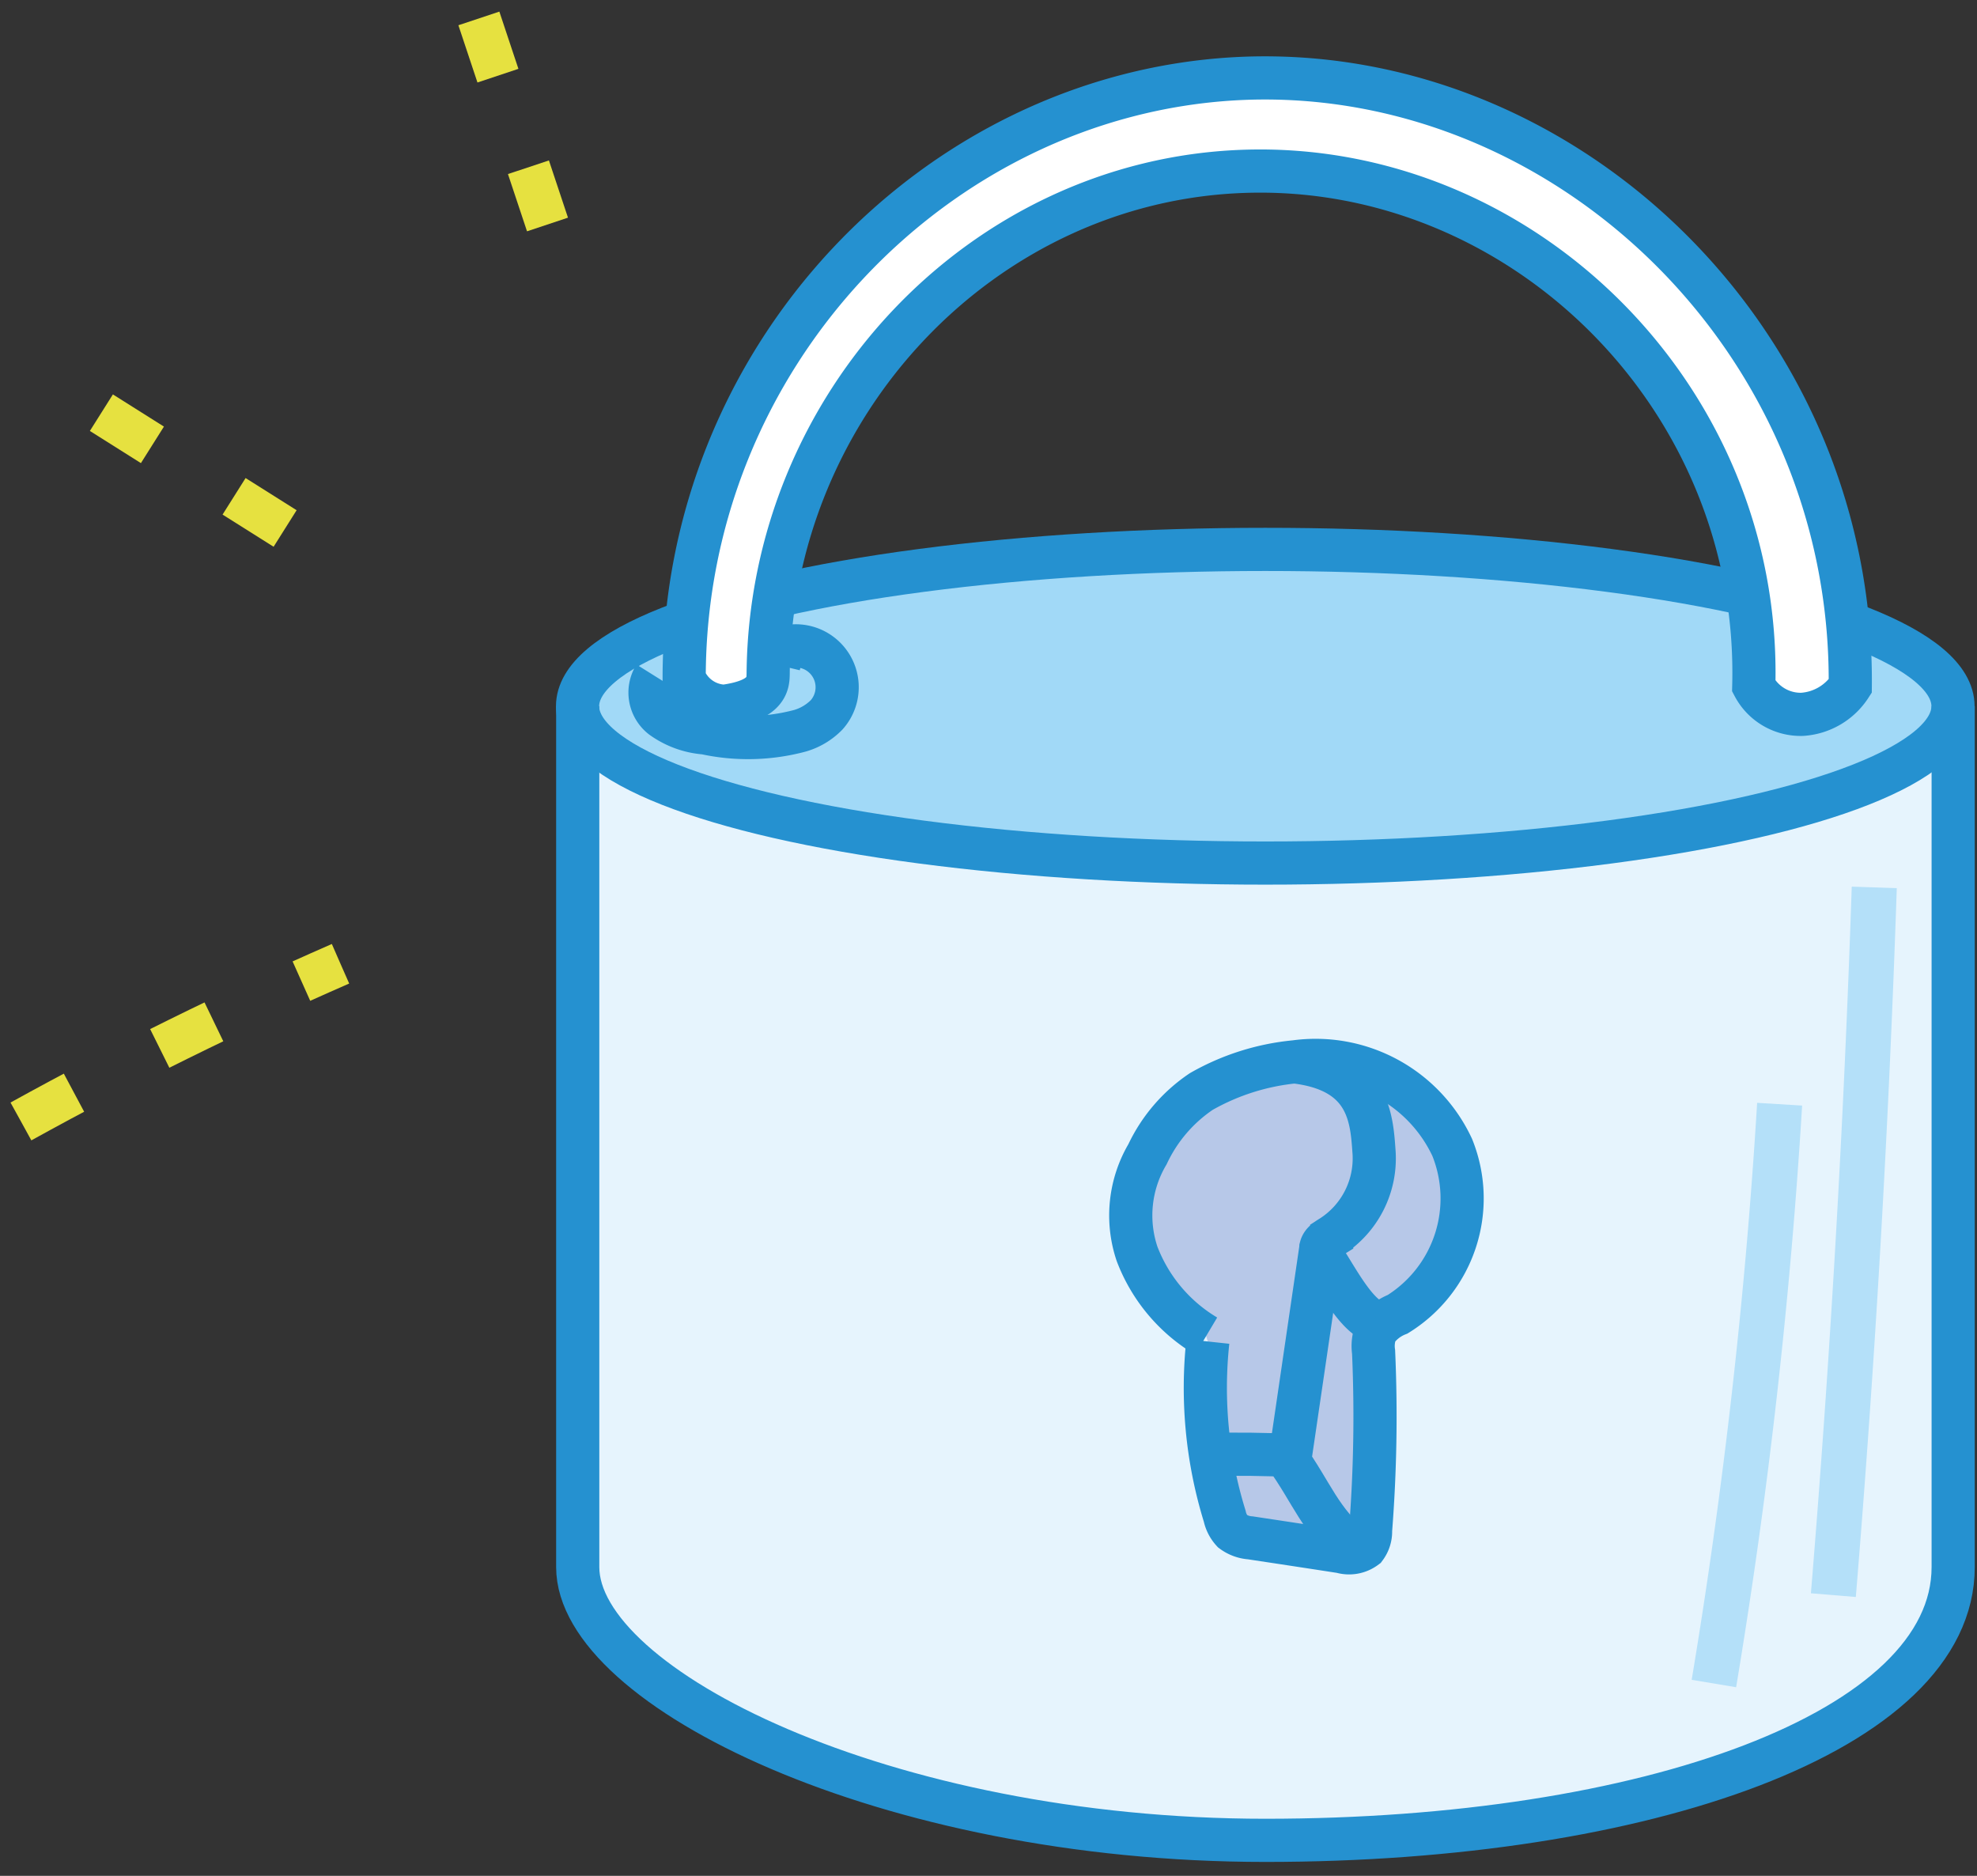 <svg xmlns="http://www.w3.org/2000/svg" width="117" height="111" viewBox="0 0 117 111"><rect x="0" y="0" width="117" height="111" fill="#333333" stroke="none"/><g fill="none" fill-rule="evenodd"><rect width="413" height="442" x=".5" y=".5" stroke="#DDD" rx="6" transform="translate(-148 -38)"/><g transform="translate(1 1)"><ellipse cx="73.58" cy="40.68" fill="#A1D9F7" rx="40.7" ry="9.28"/><path fill="#E6F4FD" d="M115.76 40.79v50.94c0 9.75-18.22 16.17-40.7 16.17-22.48 0-40.7-9-40.7-16.17V40.79c0 5.13 18.22 9.28 40.7 9.28 22.48 0 40.7-4.15 40.7-9.28z"/><ellipse cx="73.88" cy="40.79" stroke="#2591D0" stroke-width="2.555" rx="40.7" ry="9.28"/><path stroke="#2591D0" stroke-width="2.555" d="M33.19 40.79v50.94c0 7.13 18.22 16.17 40.7 16.17 22.48 0 40.7-6.43 40.7-16.17V40.79"/><path fill="#FFF" stroke="#2591D0" stroke-width="2.555" d="M108.5 39.6c.19-20.68-17.2-37-36.41-35.94-17.73 1-32.6 16.44-32.6 35.46a2.65 2.65 0 0 0 2.38 1.67c2.59-.35 2.58-1.38 2.59-1.93.14-15.94 12.67-29.17 28.11-29.72C89 8.55 103.24 22.48 102.79 39.6a3.14 3.14 0 0 0 2.86 1.67 3.68 3.68 0 0 0 2.85-1.67z"/><path stroke="#2591D0" stroke-width="2.555" d="M37.75 39a1.85 1.85 0 0 0 .43 2.44 5 5 0 0 0 2.55.93 11.9 11.9 0 0 0 5.62-.13 3.62 3.62 0 0 0 1.57-.94 2.45 2.45 0 0 0-2.08-4.07l.79.19"/><path fill="#B7C8E8" stroke="#2591D0" stroke-width="2.555" d="M70.38 78.06a9.66 9.66 0 0 1-4.09-4.87 7.12 7.12 0 0 1 .62-5.89 9.18 9.18 0 0 1 3.18-3.71 13.86 13.86 0 0 1 5.56-1.76 8.92 8.92 0 0 1 9.29 5.06 8.06 8.06 0 0 1-3.23 9.88 2.83 2.83 0 0 0-1.28 1 2.41 2.41 0 0 0-.14 1.23 86.74 86.74 0 0 1-.18 10.57 1.58 1.58 0 0 1-.31 1 1.61 1.61 0 0 1-1.42.25c-1.813-.28-3.607-.553-5.38-.82a2 2 0 0 1-1.06-.39 1.91 1.91 0 0 1-.46-.89 25.7 25.7 0 0 1-1-10.34"/><path stroke="#2591D0" stroke-width="2.555" d="M80.33 77.2c-1.08-.41-2.14-2.4-2.9-3.59a1.1 1.1 0 0 1-.25-.82c.08-.29.37-.46.63-.62a5.5 5.5 0 0 0 2.51-4.95c-.14-1.94-.24-4.85-4.66-5.38"/><path stroke="#2591D0" stroke-width="2.555" d="M77.18 72.78c-.58 3.91-1.23 8.44-1.81 12.35-1.25-.08-3.45-.1-4.7-.06m4.39.06c1.64 2.28 2 3.8 4.19 5.62"/><path stroke="#B4E0F9" stroke-width="2.667" d="M109.92 51.51c-.467 14-1.273 27.96-2.42 41.88m-3.18-29.05a330.4 330.4 0 0 1-3.89 34.28"/><path stroke="#E6E140" stroke-dasharray="3.57,5.712" stroke-width="2.555" d="M27.34.09l4.28 12.85M5 23.42l14.28 9M.24 65.36c6.153-3.4 12.457-6.51 18.91-9.33"/></g></g></svg>
